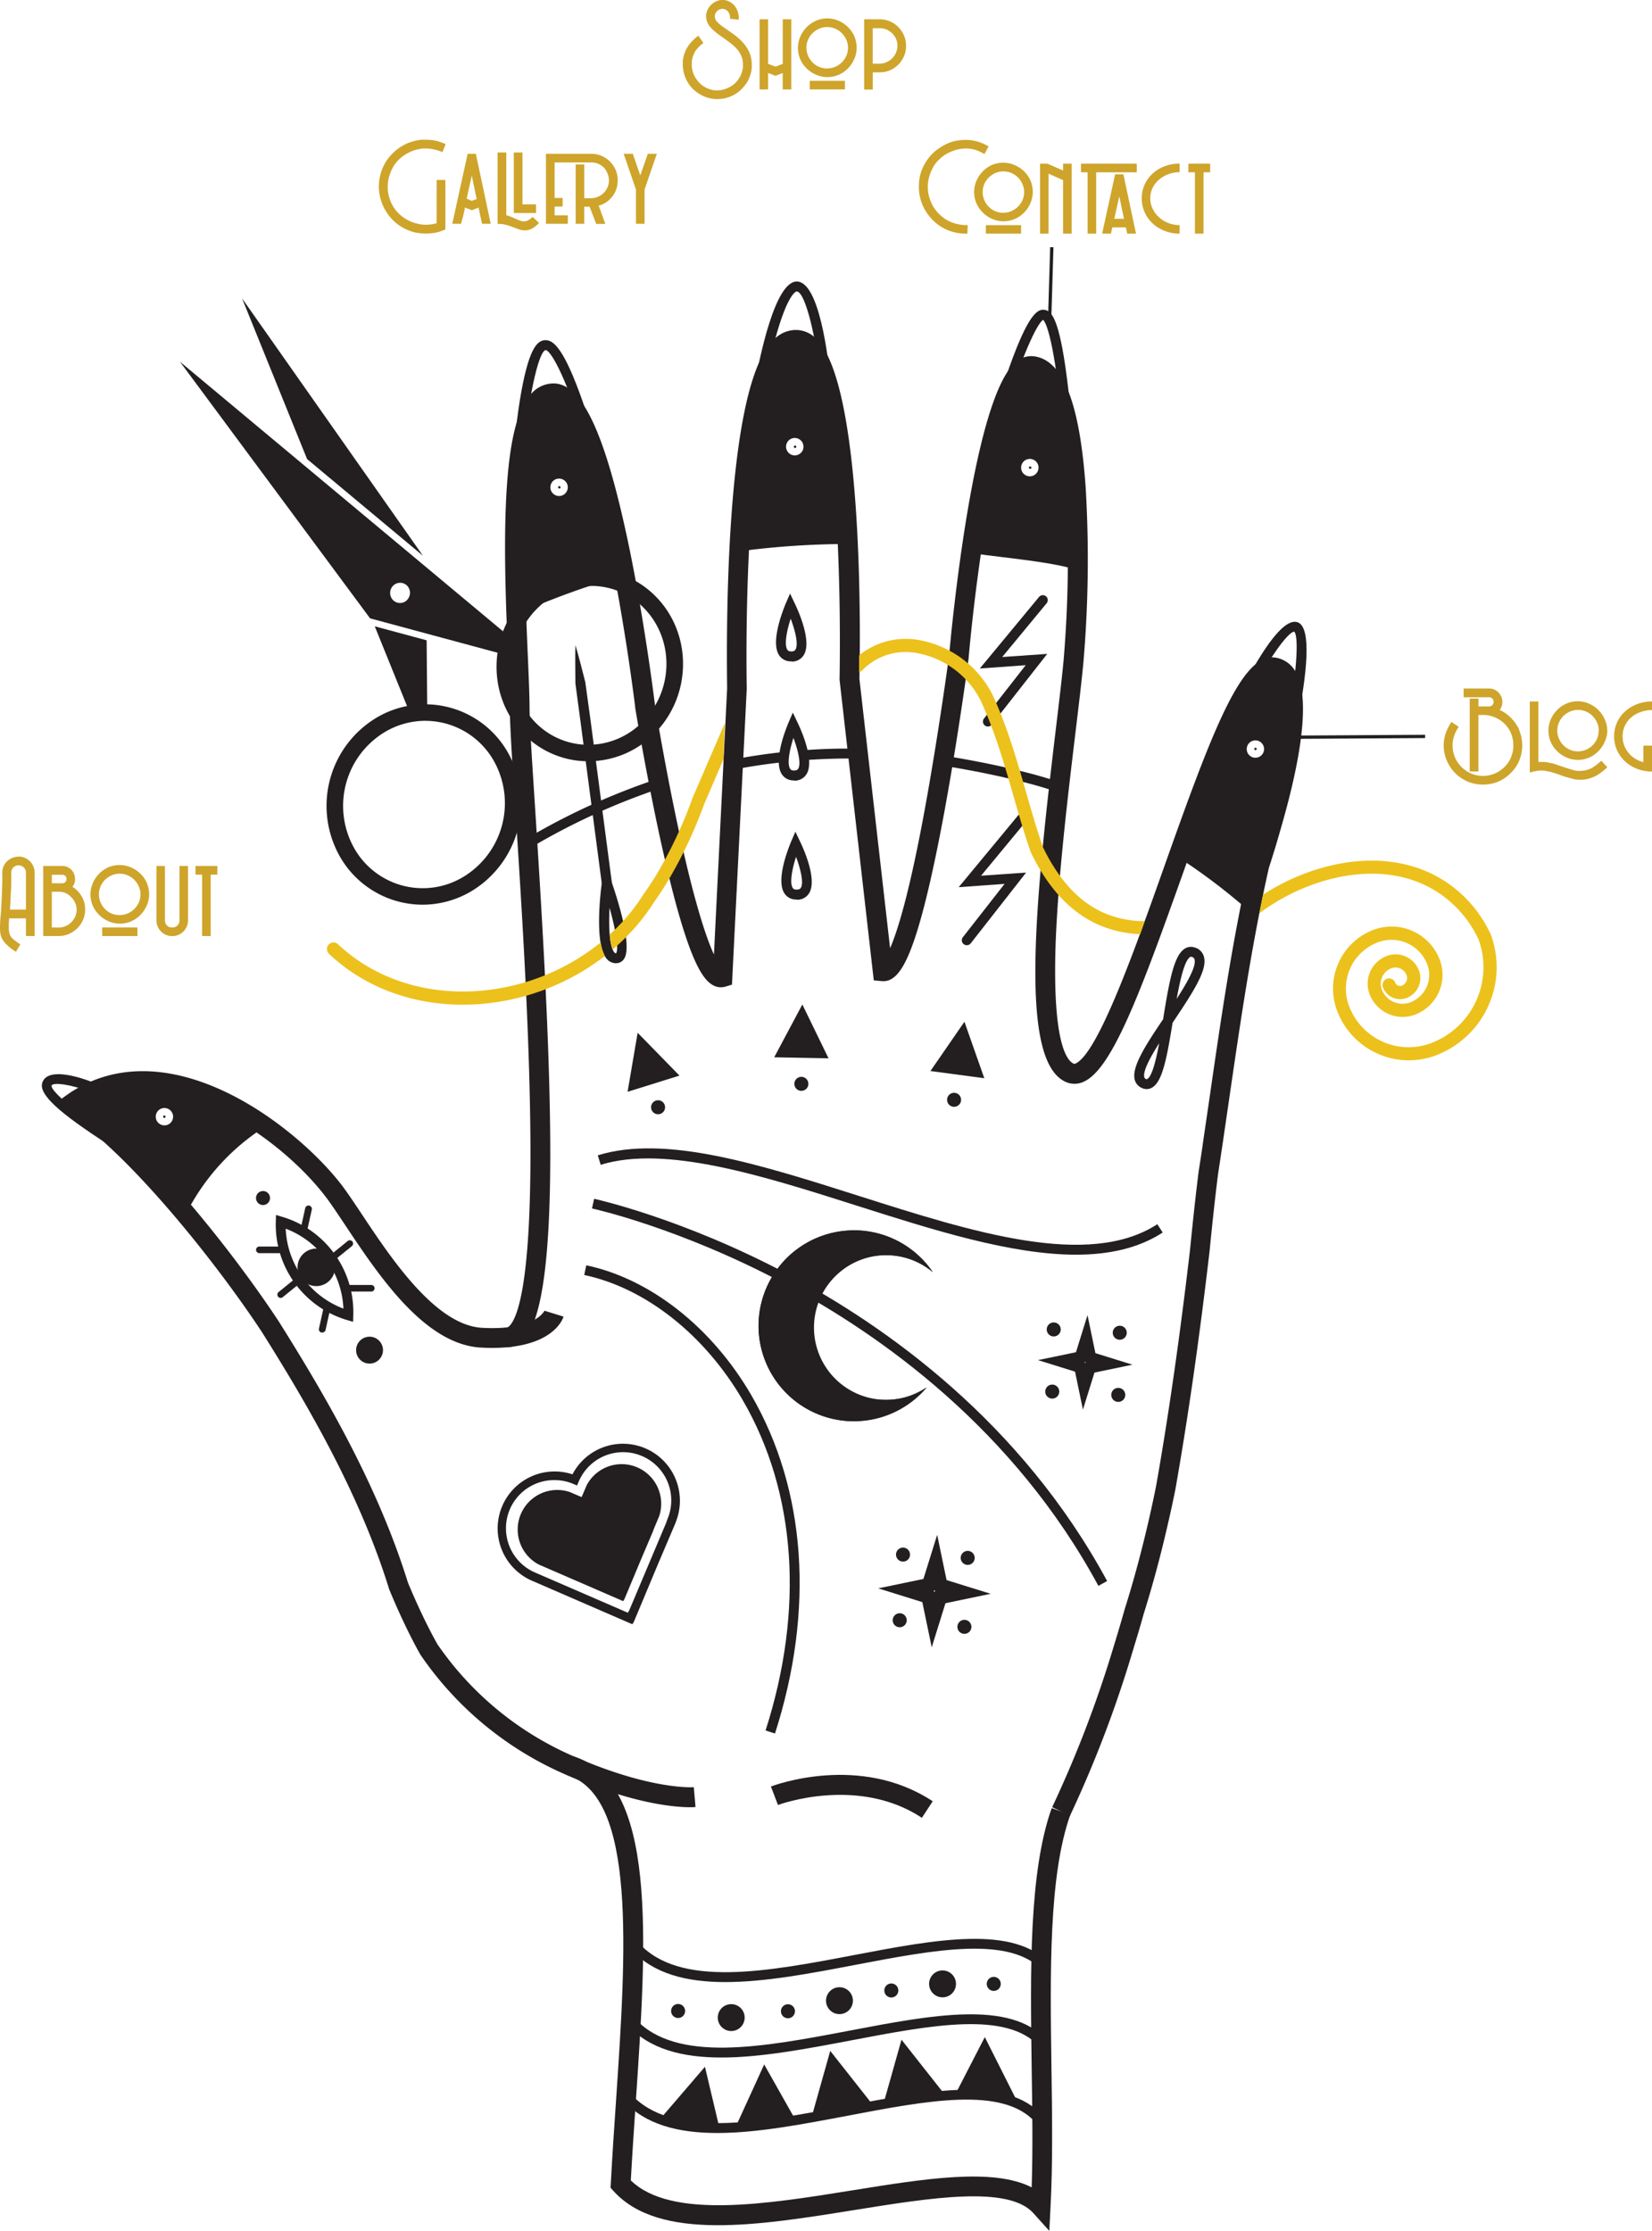<svg xmlns="http://www.w3.org/2000/svg" viewBox="0 0 501.17 676.54"><title>hand</title><g id="Hand"><path d="M376.73,593.8l-5.4-2.61a351.83,351.83,0,0,0,18.82-49.27c1.08-3.5,2.16-7.15,3.21-10.87,2.8-8.88,5.25-18,7.52-28,.68-3,1.36-6.16,2-9.37,3.79-21.5,7.15-44.89,10.26-71.43.26-2.59.53-5.23.8-7.87.64-6.09,1.22-11.16,1.82-15.94.49-3.19,1-6.3,1.41-9.4q1-6.84,2-13.67c3.33-23,6.77-46.8,12.09-70.39l.07-.26c1.19-3.7,2.3-7.35,3.32-10.87,9.33-32.44,6.82-41.61,5.3-44a2.46,2.46,0,0,0-1.78-1.31s-3.26-.37-10.92,16.7c-5.17,11.53-10.84,27.5-16.32,42.94-13,36.52-21.44,59-29.92,62.95a6.51,6.51,0,0,1-5.11.3c-14.46-5.37-10.15-51.45-3.53-106.59,1-8.41,1.88-15.67,2.4-21.17a363.12,363.12,0,0,0,.69-52.21c-2.15-31-8.6-34.08-10.52-34.28-.25,0-.67.28-.84.42-8.27,6.82-15.49,55.62-18.09,84.78v.12c0,.24-3.22,24.49-7.66,48.31-2.62,14-5.15,25.22-7.53,33.21-3.65,12.23-6.88,17.06-11.18,16.66l-2.43-.22-10.38-91.15V249c0-.22.5-22.27-.78-45.59-2.2-40.15-7.65-50.7-10.7-53.43a2.46,2.46,0,0,0-2.11-.8c-2.29.32-10,4.94-13.3,51.08-1.82,25.65-1.27,51.34-1.27,51.6v.22l-4.48,89.67-2,.6a4.9,4.9,0,0,1-4.11-.65c-3.28-2.07-8-9.06-15.86-45.12C248,277,244.86,258,244.83,257.77l0-.12c0-.24-2.9-23.88-7.72-47.2-9-43.73-16.29-45-17.08-45h0a2.91,2.91,0,0,0-2.23,1.1c-8.39,8.75-6.54,52.24-5.54,75.6.27,6.25.5,11.65.52,15.38,0,5,.78,16.57,1.72,31.21,4.83,74.63,8.53,148.52-3.56,160.76a6.9,6.9,0,0,1-5.38,2.22l.32-6c.1,0,.33,0,.79-.45,2.63-2.66,7-14.28,6.31-62.19-.42-31.5-2.76-67.61-4.47-94-1-14.74-1.71-26.38-1.73-31.56,0-3.62-.25-9-.51-15.15-.54-12.71-1.29-30.12-.71-45.24.72-18.84,3.23-29.89,7.91-34.77a9,9,0,0,1,6.56-2.94h0c8.76,0,15.84,15.37,23,49.82,4.74,23,7.61,46.2,7.79,47.6.19,1.17,3.25,19.78,7.37,38.77,4.78,22,8.33,32.24,10.53,37l4-80.7c0-1.88-.5-26.95,1.28-52,3.48-48.95,12.2-55.76,18.47-56.63a8.46,8.46,0,0,1,6.93,2.27C314.41,159,313.08,238.85,312.85,249l9.31,81.69c2.28-5.23,6-17.05,10.83-43.81,4-22.14,6.92-43.85,7.09-45.14.74-8.28,7.36-78.18,20.25-88.81a7,7,0,0,1,5.27-1.76c8.9.92,14.1,13.95,15.89,39.83a365.51,365.51,0,0,1-.7,53.19c-.53,5.58-1.4,12.88-2.42,21.33-2.34,19.47-5.25,43.71-6,64-1,30.44,3.57,35.48,5.61,36.24a.72.72,0,0,0,.48-.11c6.81-3.18,17.9-34.42,26.8-59.52,14.83-41.8,23.69-65.35,33.94-63.54a8.5,8.5,0,0,1,5.82,4c6.46,10.36-1.88,39.35-4.63,48.87-1,3.54-2.14,7.21-3.33,10.92-5.25,23.32-8.67,46.95-12,69.8q-1,6.84-2,13.69-.69,4.67-1.41,9.36c-.59,4.66-1.16,9.69-1.8,15.73q-.41,4-.8,7.9c-3.13,26.71-6.51,50.21-10.33,71.9q-1,5-2.06,9.58c-2.3,10.16-4.8,19.45-7.62,28.42-1,3.67-2.14,7.37-3.22,10.91A357.55,357.55,0,0,1,376.73,593.8Z" transform="translate(-52.13 -43.14)" fill="#231f20"/><path d="M370.46,719.68l-4.84-5.38c-7.59-8.44-31.15-4.65-53.92-1-29.34,4.73-59.68,9.62-73.51-5.77l-.83-.92.07-1.24c.43-8.17,1-16.61,1.56-24.77,3.09-45.62,6.29-92.78-14.83-99.14l1.73-5.75c25.7,7.74,22.49,55.13,19.09,105.29-.52,7.71-1.06,15.66-1.48,23.38,12.2,11.86,41.41,7.16,67.26,3,21.87-3.52,42.7-6.88,54.35-.89.38-11.5.2-24.08,0-36.32-.42-29.15-.85-59.3,6.08-78.7l5.65,2c-6.57,18.39-6.14,48-5.73,76.6.21,14.36.42,29.21-.28,42.34Z" transform="translate(-52.13 -43.14)" fill="#231f20"/><path d="M210.85,181.33l-3-.24c0-.08.69-8.38,2-16.64,2.56-15.62,5.21-17.93,7.48-18.14s5.27,1.52,10.56,15.8c2.79,7.54,4.94,15.23,5,15.31l-2.89.8c-5.17-18.6-10.6-28.91-12.37-28.92C215.38,149.91,212.2,164.88,210.85,181.33Z" transform="translate(-52.13 -43.14)" fill="#231f20"/><path d="M283.84,161.61l-3-.52c1.72-9.81,6.42-32.58,13-32.58h.05c6.75.13,9.53,22.58,10.41,32.23l-3,.27c-1.43-15.67-4.92-29.45-7.48-29.5h0s-2.63.14-6.53,14.5C285.23,153.7,283.85,161.53,283.84,161.61Z" transform="translate(-52.13 -43.14)" fill="#231f20"/><path d="M374.58,175.77c-1.35-20.16-4.12-34-6-35.63-1.83,1.06-7,11.69-12.81,32.22l-2.89-.82c0-.09,2.46-8.67,5.46-17.06,5.67-15.85,8.48-17.72,10.69-17.38s4.44,3,6.7,20.1c1.21,9.12,1.83,18.26,1.83,18.36ZM368.46,140Z" transform="translate(-52.13 -43.14)" fill="#231f20"/><path d="M445.82,261.5l-2.94-.58c2.52-12.74,3.37-24.65,1.9-26.23-2,.08-8.07,8.77-13.19,18.76l-2.67-1.37c4.23-8.25,12-21.87,16.84-20.24C450.35,233.38,448.33,248.82,445.82,261.5Z" transform="translate(-52.13 -43.14)" fill="#231f20"/><path d="M331.8,594.41c-19.43-12.83-43.41-4-43.65-3.88L286,584.92c1.1-.42,27.05-10.07,49.09,4.48Z" transform="translate(-52.13 -43.14)" fill="#231f20"/><path d="M287.24,568.85l-2.86-.92c11.77-36.65,9.32-72.21-6.9-100.13-11.54-19.86-29.52-34.06-48.11-38l.62-2.94c19.41,4.09,38.13,18.82,50.08,39.41C296.72,495,299.27,531.38,287.24,568.85Z" transform="translate(-52.13 -43.14)" fill="#231f20"/><path d="M385.35,524.07c-25.74-47.61-66.11-76.18-95.44-91.77-31.84-16.92-57.92-22.62-58.18-22.68l.63-2.93c.26.06,26.68,5.82,58.88,22.92,29.73,15.78,70.64,44.73,96.76,93Z" transform="translate(-52.13 -43.14)" fill="#231f20"/><path d="M378.55,423.64c-19.75,0-43.39-7.52-66.51-14.87-28.54-9.08-58.06-18.46-77.67-12.39l-.89-2.87c20.51-6.36,49.15,2.75,79.47,12.39,34.11,10.85,69.38,22.06,90.28,8.5l1.63,2.52C397.46,421.73,388.5,423.64,378.55,423.64Z" transform="translate(-52.13 -43.14)" fill="#231f20"/><path d="M429.24,317.83A184.42,184.42,0,0,0,409,302.75l2.17-3.36a188.52,188.52,0,0,1,20.65,15.4Z" transform="translate(-52.13 -43.14)" fill="#231f20"/><path d="M372.32,283.15c-10.41-3.55-24.26-6.16-31.6-7.4l.5-3c7.42,1.26,21.46,3.9,32.07,7.52Z" transform="translate(-52.13 -43.14)" fill="#231f20"/><path d="M211.8,301l-1.57-2.56a205.11,205.11,0,0,1,41.07-19l.94,2.85A202,202,0,0,0,211.8,301Z" transform="translate(-52.13 -43.14)" fill="#231f20"/><path d="M276.9,210.27l-.79-5.95a256.49,256.49,0,0,1,33-2.2v6A250.45,250.45,0,0,0,276.9,210.27Z" transform="translate(-52.13 -43.14)" fill="#231f20"/><path d="M209.83,229l-2.41-5.49a254.41,254.41,0,0,1,32.76-11.78l1.64,5.77A248.37,248.37,0,0,0,209.83,229Z" transform="translate(-52.13 -43.14)" fill="#231f20"/><path d="M376.87,215.4c-5.73-1.49-13.72-2.46-20.76-3.32-3.35-.41-6.52-.79-9.36-1.21l.88-5.93c2.76.41,5.89.79,9.2,1.19,7.23.88,15.43,1.87,21.55,3.47Z" transform="translate(-52.13 -43.14)" fill="#231f20"/><path d="M261.54,591.21c-4.32,0-17.26-.89-37.73-9.87A102.81,102.81,0,0,1,184.13,551c-1.48-1.87-2.93-3.83-4.32-5.84l-.15-.24c-1.71-3-3.35-6.23-5-9.72-1.48-3.11-2.91-6.34-4.38-9.87l-.1-.27c-8.87-28.7-24.45-55.46-38.52-77.84-1.72-2.61-3.6-5.36-5.55-8.13C111.93,419,89.3,391.54,72.16,380.44l-3.69-2.39L72,375.49c13.54-9.74,30.66-10,49.49-.76,15.22,7.47,28.64,19.95,35.19,29,1.59,2.19,3.38,4.89,5.28,7.74,8.9,13.38,22.36,33.61,36.46,34.35,16.28.87,18.91-5.22,18.94-5.28l0,.11,5.73,1.77c-.33,1.08-3.87,10.5-25,9.4-17.11-.91-31-21.78-41.14-37-1.86-2.8-3.63-5.45-5.14-7.55C139.33,389.9,105,364.08,79.23,378c17.25,12.79,38.31,38.44,51.78,57.56,2,2.82,3.91,5.63,5.7,8.34,14.29,22.74,30.08,49.87,39.17,79.18,1.42,3.39,2.79,6.49,4.21,9.48,1.58,3.32,3.13,6.35,4.75,9.24,1.29,1.86,2.63,3.67,4,5.4a96.88,96.88,0,0,0,37.39,28.6c23.37,10.25,36.25,9.34,36.38,9.33l.52,6C263,591.16,262.49,591.21,261.54,591.21Z" transform="translate(-52.13 -43.14)" fill="#231f20"/><path d="M91.69,394.32c-.07,0-7.26-4.23-14-8.95-13-9-13.59-12.36-12.5-14.43,2.21-4.17,11.81-.85,14.7.27L78.77,374c-5-1.92-10.4-2.74-11-1.67-.32,2.26,11.54,11.33,25.4,19.37Z" transform="translate(-52.13 -43.14)" fill="#231f20"/><path d="M206.64,227.65l-.06-2.8c0-.15-.31-15.45.74-30.71,2-29,7.06-33,10.7-33.4h0c6-.73,11.57,7.53,17.62,26,4.17,12.72,7,25.79,7,25.92l.36,1.7Zm11.88-62.94c-.53.07-5.27,1.46-7.21,29.71-.77,11.23-.8,22.47-.77,27.55l27.82-10.16c-5.19-23.53-14.08-47.83-19.85-47.1Z" transform="translate(-52.13 -43.14)" fill="#231f20"/><path d="M274.51,207.78l.09-2.2c.21-5.18,2.39-50.86,13.15-59.69a6.75,6.75,0,0,1,5.41-1.61c6.73,1,11.63,11.26,15,31.22a274.15,274.15,0,0,1,3.06,28.21l.09,2Zm17.65-59.59a2.91,2.91,0,0,0-1.87.78c-2.19,1.8-6.33,8.23-9.39,31-1.33,9.94-2,19.38-2.19,23.53l28.39-1.62c-.28-4.31-1.09-15-2.9-25.79-4.07-24.18-9.51-27.57-11.66-27.9A2.52,2.52,0,0,0,292.15,148.19Z" transform="translate(-52.13 -43.14)" fill="#231f20"/><path d="M379.64,213.06l-34.36-5.85.26-1.92c.63-4.6,6.42-45.13,16.38-51.94a5.87,5.87,0,0,1,4.77-1h0c6.58,1.58,10.6,11.78,12.3,31.18a254.2,254.2,0,0,1,.73,27.24Zm-29.86-9.14,26,4.43c.07-4.37.11-14.37-.78-24.49-2.05-23.4-7.15-27.1-9.25-27.6a1.84,1.84,0,0,0-1.58.41C357.33,161.34,351.72,190.72,349.78,203.92Z" transform="translate(-52.13 -43.14)" fill="#231f20"/><path d="M431.18,317.28,409,298.85l.43-1.3c1.67-5,16.68-49.36,27.87-53.29a5.21,5.21,0,0,1,4.71.5c3.25,2.11,6.73,8.37-.65,38.36-3.92,15.94-9.16,31.26-9.21,31.42Zm-17.55-19.76,15.62,13c1.67-5.1,5.3-16.55,8.2-28.34,7-28.46,3.57-33.23,2.35-34a1.23,1.23,0,0,0-1.21-.09C431.72,250.45,419.85,279.11,413.63,297.51Z" transform="translate(-52.13 -43.14)" fill="#231f20"/><path d="M108.26,411.9l-36-35.27,1.9-1.39c.92-.68,23-16.32,57.72,6.68l2.66,1.76-2.74,1.63a67.17,67.17,0,0,0-22.32,24.21ZM78.62,377.23l28.63,28.08a71.29,71.29,0,0,1,19.9-21.7C101.78,367.93,84.39,374.22,78.62,377.23Z" transform="translate(-52.13 -43.14)" fill="#231f20"/><path d="M292.16,243.7a4.16,4.16,0,0,1-3.65-1.82c-2.74-4.06,1.21-13.82,2-15.74l1.3-3,1.43,3c.91,1.88,5.3,11.45,2.74,15.63a4.19,4.19,0,0,1-3.71,2ZM292,230.77c-1.22,3.74-2,7.92-1,9.43.17.25.43.5,1.24.49s1.05-.29,1.21-.55C294.4,238.6,293.4,234.46,292,230.77Z" transform="translate(-52.13 -43.14)" fill="#231f20"/><path d="M290.16,271.16q-7,.73-14,2l.54,3q6.5-1.18,13.11-1.89A16.65,16.65,0,0,1,290.16,271.16Z" transform="translate(-52.13 -43.14)" fill="#231f20"/><path d="M295.58,270.68a18.49,18.49,0,0,1,.5,3c4.84-.36,9.7-.53,14.56-.51l0-3C305.64,270.11,300.6,270.3,295.58,270.68Z" transform="translate(-52.13 -43.14)" fill="#231f20"/><path d="M293,279.81a4.16,4.16,0,0,1-3.65-1.82c-2.75-4.06,1.21-13.82,2-15.74l1.3-3,1.43,3c.91,1.88,5.3,11.45,2.74,15.63a4.19,4.19,0,0,1-3.71,2Zm-.15-12.93c-1.22,3.74-2,7.93-1,9.43.17.25.42.52,1.24.49s1.05-.29,1.21-.55C295.21,274.71,294.21,270.57,292.82,266.88Z" transform="translate(-52.13 -43.14)" fill="#231f20"/><path d="M293.78,315.93a4.16,4.16,0,0,1-3.65-1.82c-2.74-4.06,1.21-13.82,2-15.74l1.3-3,1.43,3c.91,1.88,5.3,11.45,2.74,15.63a4.19,4.19,0,0,1-3.71,2ZM293.63,303c-1.22,3.74-2,7.93-1,9.43.17.25.42.51,1.24.49s1.05-.29,1.22-.55C296,310.82,295,306.68,293.63,303Z" transform="translate(-52.13 -43.14)" fill="#231f20"/><path d="M351.82,263.47a1.5,1.5,0,0,1-1.18-2.42l12.66-16.18-13.92,1,18-21.74a1.5,1.5,0,0,1,2.31,1.91l-13.52,16.35,13.66-.95L353,262.9A1.5,1.5,0,0,1,351.82,263.47Z" transform="translate(-52.13 -43.14)" fill="#231f20"/><path d="M345.41,329.79a1.5,1.5,0,0,1-1.18-2.42l12.66-16.18-13.92,1,18-21.74a1.5,1.5,0,0,1,2.31,1.91l-13.52,16.35,13.66-.95-16.81,21.48A1.5,1.5,0,0,1,345.41,329.79Z" transform="translate(-52.13 -43.14)" fill="#231f20"/><path d="M319.87,467.63a21.93,21.93,0,1,1,15.24-38.69,28.94,28.94,0,1,0-1.85,35A21.81,21.81,0,0,1,319.87,467.63Z" transform="translate(-52.13 -43.14)" fill="#231f20"/><path d="M311.18,419.26h0c.46,0,.93,0,1.4,0a26,26,0,0,1,7.48,1.51,24.93,24.93,0,0,0-2.65,49.58,25.72,25.72,0,0,1-6.18.75c-.46,0-.93,0-1.39,0a25.94,25.94,0,0,1,1.35-51.85m0-3a28.94,28.94,0,0,0-1.51,57.84q.78,0,1.55,0a28.88,28.88,0,0,0,22-10.24A21.82,21.82,0,0,1,321,467.66q-.58,0-1.16,0A21.93,21.93,0,0,1,321,423.79q.59,0,1.18,0a21.81,21.81,0,0,1,12.92,5.12,28.86,28.86,0,0,0-22.37-12.64c-.52,0-1,0-1.55,0Z" transform="translate(-52.13 -43.14)" fill="#231f20"/><path d="M230.64,274h-.53a27.34,27.34,0,0,1-19.61-8.77c-10.7-11.45-10.23-29.86,1-41.06A28.05,28.05,0,0,1,232,215.83a27.34,27.34,0,0,1,19.61,8.77c10.7,11.45,10.23,29.87-1,41.06A28.1,28.1,0,0,1,230.64,274Zm.82-53.15a23.14,23.14,0,0,0-16.39,6.86c-9.37,9.31-9.78,24.6-.92,34.1h0A22.38,22.38,0,0,0,230.2,269,23,23,0,0,0,247,262.11c9.37-9.31,9.78-24.6.92-34.1a22.38,22.38,0,0,0-16-7.18Z" transform="translate(-52.13 -43.14)" fill="#231f20"/><path d="M180.33,317.5a28.91,28.91,0,0,1-25.52-15.39,31.17,31.17,0,0,1,11.63-41.37,28.86,28.86,0,0,1,40.19,11.37A31.17,31.17,0,0,1,195,313.49,29.08,29.08,0,0,1,180.33,317.5Zm.8-55.77A24.11,24.11,0,0,0,169,265.07a26.13,26.13,0,0,0-9.75,34.68,23.86,23.86,0,0,0,33.27,9.42,26.13,26.13,0,0,0,9.75-34.68,23.89,23.89,0,0,0-21.1-12.75Z" transform="translate(-52.13 -43.14)" fill="#231f20"/><path d="M187.6,238.5" transform="translate(-52.13 -43.14)" fill="none" stroke="#231f20" stroke-miterlimit="10" stroke-width="3"/><path d="M173.49,223h0a.15.15,0,0,0,0-.14A.15.15,0,0,0,173.49,223Z" transform="translate(-52.13 -43.14)" fill="#231f20"/><line x1="174.54" y1="195.6" x2="186.67" y2="286.96" fill="#fff"/><path d="M236.26,310.95s1.31,3.74,2.52,8.2v-.66l-1.52-11.42-3-22.84-3-22.84L229.69,250c-.95-3.75-1.89-7.5-3-11.22-.11,3.89,0,7.75,0,11.62l1.53,11.42,3,22.84,3,22.84,1.35,10.14C235.87,313.86,236.26,310.95,236.26,310.95Z" transform="translate(-52.13 -43.14)" fill="#231f20"/><path d="M239,335.25a3.62,3.62,0,0,1-2.71-1.22c-3.92-4.23-2-20.14-1.57-23.28l.84-6.2,2.06,5.9c1.57,4.5,6.5,19.49,3.83,23.49a2.84,2.84,0,0,1-2.23,1.3H239Zm.05-3,.09,1.5-.08-1.5Zm-2-13.74c-.31,5.9,0,11.84,1.47,13.48a.64.64,0,0,0,.49.26C239.89,331.13,239,325.41,237.07,318.51Z" transform="translate(-52.13 -43.14)" fill="#231f20"/><path d="M400,373.42a3.67,3.67,0,0,1-1.83-.52,3.71,3.71,0,0,1-1.82-2.44c-.91-3.88,3.46-10.54,8.67-18.28l0-.2c1.91-11.8,3.3-19.11,6.53-21.14a3.44,3.44,0,0,1,2.88-.4h0a4,4,0,0,1,2.84,2.53c1.39,3.86-2.58,10.18-9.27,20.13l-.14.21c-1.83,11.24-3.18,18.21-6.47,19.79A3.25,3.25,0,0,1,400,373.42Zm3.76-13.86c-2.74,4.34-4.92,8.39-4.49,10.22a.72.72,0,0,0,.38.52c.3.17.4.12.46.1C401.58,369.7,402.79,364.87,403.79,359.55Zm9.68-26.28a.48.48,0,0,0-.26.09c-1.69,1.06-3,6.78-4.08,12.69,3.29-5.1,6.1-10.07,5.38-12.08-.05-.15-.17-.47-.86-.67Z" transform="translate(-52.13 -43.14)" fill="#231f20"/><path d="M221.83,190.56a.38.38,0,0,0-.27.09.37.37,0,0,0,.23.64.39.39,0,0,0,.27-.09.38.38,0,0,0,.12-.26A.37.37,0,0,0,221.83,190.56Z" transform="translate(-52.13 -43.14)" fill="#231f20"/><path d="M218.27,162.72c-11,1.36-9.69,62.09-9.69,62.09l32.11-11.72S229.65,161.31,218.27,162.72Zm3.54,30.84h-.14a2.64,2.64,0,1,1,.14,0Z" transform="translate(-52.13 -43.14)" fill="#231f20"/><path d="M102,381.42a.39.39,0,0,0-.27.09.37.37,0,0,0,.23.64.36.36,0,0,0,.39-.35A.37.37,0,0,0,102,381.42Z" transform="translate(-52.13 -43.14)" fill="#231f20"/><path d="M75.38,376.85l32.36,31.74a68.58,68.58,0,0,1,23.07-25C96.88,361.08,75.38,376.85,75.38,376.85Zm28.39,6.9a2.61,2.61,0,0,1-1.76.67h-.14a2.63,2.63,0,1,1,1.9-.67Z" transform="translate(-52.13 -43.14)" fill="#231f20"/><path d="M293.32,178.26h0a.37.37,0,1,0,.28.12A.37.37,0,0,0,293.31,178.26Z" transform="translate(-52.13 -43.14)" fill="#231f20"/><path d="M292.85,146.24c-13.72-2.14-16.25,59.41-16.25,59.41l32.61-1.86S306.57,148.38,292.85,146.24Zm.46,35h-.14a2.64,2.64,0,1,1,.14,0Z" transform="translate(-52.13 -43.14)" fill="#231f20"/><path d="M364.64,184.59a.37.37,0,0,0,0,.74.42.42,0,0,0,.27-.09.37.37,0,0,0-.23-.64Z" transform="translate(-52.13 -43.14)" fill="#231f20"/><path d="M366.22,154.31c-11.33-2.72-18.7,51.25-18.7,51.25l30.2,5.14S379.62,157.53,366.22,154.31Zm-1.6,33.28h-.14a2.64,2.64,0,1,1,.14,0Z" transform="translate(-52.13 -43.14)" fill="#231f20"/><path d="M433,269.91h0a.37.37,0,0,0-.37.35l.74,0a.37.37,0,0,0-.35-.39Z" transform="translate(-52.13 -43.14)" fill="#231f20"/><path d="M433,270.64a.39.39,0,0,0,.39-.35l-.74,0A.37.37,0,0,0,433,270.64Z" transform="translate(-52.13 -43.14)" fill="#231f20"/><path d="M440.89,246.44c-10.21-6.61-29.59,51.74-29.59,51.74l18.93,15.71S451.11,253.05,440.89,246.44Zm-5.28,24a2.63,2.63,0,0,1-2.63,2.49h-.14a2.63,2.63,0,1,1,2.77-2.49Z" transform="translate(-52.13 -43.14)" fill="#231f20"/><path d="M251,494.25a10.62,10.62,0,0,0-19.63-.2l-2.07,4.85-4.85-2.07a10.62,10.62,0,0,0-8.33,19.55L240.52,527l.2-.46.07,0,4.86-11.62,3.26-7.65,0,0,2-4.87A10.55,10.55,0,0,0,251,494.25Z" transform="translate(-52.13 -43.14)" fill="#231f20"/><path d="M244,535.73,213.48,522.5a17.28,17.28,0,0,1,12.32-32.25,17.28,17.28,0,0,1,31.71,13.46l0,0-.44,1.26-5.33,12.52-7.44,17.78-.11,0ZM220.28,492a14.61,14.61,0,0,0-5.75,28.06l28.09,12.17.2-.48.1,0,11.24-26.64.44-1.24a14.61,14.61,0,0,0-26.89-11.45l-.52,1.22-1.22-.52A14.53,14.53,0,0,0,220.28,492Zm20.93,36.72L215.57,517.6a12,12,0,0,1,9.38-22l3.63,1.55,1.55-3.63a12,12,0,0,1,22,9.36l-1.53,3.65h0l-.47,1.24-3.26,7.65-5.38,12.85-.08,0Zm-20.94-31.4a9.29,9.29,0,0,0-3.66,17.84l23.2,10.06.19-.45.06,0,9.6-22.93a9.29,9.29,0,1,0-17.1-7.28L230,500.65l-6.08-2.59A9.23,9.23,0,0,0,220.28,497.32Z" transform="translate(-52.13 -43.14)" fill="#231f20"/><polyline points="280.66 482.2 284.02 471.43 286.32 482.5" fill="#231f20"/><polygon points="284.85 482.81 283.73 477.41 282.1 482.65 279.23 481.76 284.31 465.45 287.79 482.2 284.85 482.81" fill="#231f20"/><polyline points="286.3 482.83 282.95 493.6 280.65 482.53" fill="#231f20"/><polygon points="282.66 499.58 279.18 482.84 282.12 482.23 283.24 487.63 284.87 482.38 287.73 483.28 282.66 499.58" fill="#231f20"/><polyline points="283.8 479.7 294.57 483.05 283.5 485.35" fill="#231f20"/><polygon points="283.8 486.82 283.19 483.88 288.59 482.76 283.35 481.13 284.24 478.27 300.54 483.34 283.8 486.82" fill="#231f20"/><polyline points="283.17 485.34 272.4 481.98 283.47 479.68" fill="#231f20"/><polygon points="282.72 486.77 266.42 481.69 283.16 478.21 283.77 481.15 278.38 482.27 283.62 483.9 282.72 486.77" fill="#231f20"/><polyline points="327.1 412.93 329.63 404.81 331.36 413.15" fill="#231f20"/><polygon points="329.89 413.46 329.34 410.79 328.53 413.37 325.67 412.48 329.92 398.83 332.83 412.85 329.89 413.46" fill="#231f20"/><polyline points="331.35 413.4 328.82 421.52 327.08 413.17" fill="#231f20"/><polygon points="328.53 427.49 325.62 413.48 328.55 412.87 329.11 415.54 329.92 412.95 332.78 413.85 328.53 427.49" fill="#231f20"/><polyline points="329.46 411.04 337.58 413.57 329.23 415.3" fill="#231f20"/><polygon points="329.54 416.77 328.93 413.83 331.6 413.28 329.01 412.47 329.9 409.61 343.55 413.86 329.54 416.77" fill="#231f20"/><polyline points="328.99 415.29 320.87 412.76 329.21 411.02" fill="#231f20"/><polygon points="328.54 416.72 314.89 412.47 328.91 409.56 329.52 412.49 326.84 413.05 329.43 413.85 328.54 416.72" fill="#231f20"/><path d="M159.25,444l-1.86-.55a30.18,30.18,0,0,1-21.59-29.91l.06-1.94,1.86.55a30.17,30.17,0,0,1,21.59,29.91ZM138.8,415.72A27.19,27.19,0,0,0,156.31,440a27.19,27.19,0,0,0-17.51-24.25Z" transform="translate(-52.13 -43.14)" fill="#231f20"/><circle cx="148.08" cy="427.47" r="5.69" transform="translate(-274.34 124.45) rotate(-35.83)" fill="#231f20"/><polygon points="190.39 331.1 193.44 313.2 206.13 326.19 190.39 331.1" fill="#231f20"/><polygon points="234.87 320.64 243.41 304.62 251.35 320.95 234.87 320.64" fill="#231f20"/><polygon points="246.32 641.68 251.87 621.96 264.56 638.05 246.32 641.68" fill="#231f20"/><polygon points="267.93 638.29 273.49 618.57 286.18 634.66 267.93 638.29" fill="#231f20"/><polygon points="289.37 636 298.76 617.78 307.98 636.09 289.37 636" fill="#231f20"/><polygon points="223.32 644.71 231.83 626.07 241.91 643.92 223.32 644.71" fill="#231f20"/><polygon points="200.51 642.33 213.86 626.78 218.59 646.72 200.51 642.33" fill="#231f20"/><polygon points="282.27 324.8 292.58 309.86 298.61 326.99 282.27 324.8" fill="#231f20"/><path d="M269.74,690c-11.75,0-21.87-2.49-28.55-9.92l2.23-2c12.43,13.82,39.29,8.7,65.27,3.75,25.08-4.78,48.77-9.29,59.71,2.86l-2.23,2c-9.81-10.9-32.69-6.54-56.91-1.92C295.66,687.34,281.84,690,269.74,690Z" transform="translate(-52.13 -43.14)" fill="#231f20"/><path d="M271,667.11c-11.75,0-21.87-2.49-28.55-9.92l2.23-2c12.43,13.82,39.29,8.7,65.27,3.75,25.08-4.78,48.77-9.29,59.71,2.86l-2.23,2c-9.81-10.9-32.69-6.54-56.91-1.92C296.88,664.47,283,667.11,271,667.11Z" transform="translate(-52.13 -43.14)" fill="#231f20"/><path d="M272.17,644.23c-11.75,0-21.87-2.49-28.55-9.92l2.23-2c12.43,13.82,39.29,8.7,65.27,3.75,25.08-4.78,48.77-9.3,59.7,2.86l-2.23,2c-9.8-10.9-32.69-6.54-56.91-1.92C298.09,641.6,284.26,644.23,272.17,644.23Z" transform="translate(-52.13 -43.14)" fill="#231f20"/><path d="M137.28,423.17h-6.47a1,1,0,1,1,0-2h6.47a1,1,0,0,1,0,2Z" transform="translate(-52.13 -43.14)" fill="#231f20"/><path d="M137.28,436.75a1,1,0,0,1-.63-1.78l5.43-4.4a1,1,0,0,1,1.26,1.55l-5.43,4.4A1,1,0,0,1,137.28,436.75Z" transform="translate(-52.13 -43.14)" fill="#231f20"/><path d="M149.87,447.25l-.22,0a1,1,0,0,1-.76-1.19l1.47-6.64a1,1,0,0,1,2,.43l-1.47,6.64A1,1,0,0,1,149.87,447.25Z" transform="translate(-52.13 -43.14)" fill="#231f20"/><path d="M164.76,434.82h-6.47a1,1,0,1,1,0-2h6.47a1,1,0,1,1,0,2Z" transform="translate(-52.13 -43.14)" fill="#231f20"/><path d="M152.86,425.64a1,1,0,0,1-.63-1.78l5.43-4.4a1,1,0,0,1,1.26,1.55l-5.43,4.4A1,1,0,0,1,152.86,425.64Z" transform="translate(-52.13 -43.14)" fill="#231f20"/><path d="M144.23,417.37l-.22,0a1,1,0,0,1-.76-1.19l1.47-6.64a1,1,0,0,1,2,.43l-1.47,6.64A1,1,0,0,1,144.23,417.37Z" transform="translate(-52.13 -43.14)" fill="#231f20"/><circle cx="79.79" cy="363.32" r="2.13" fill="#231f20"/><circle cx="112.11" cy="409.45" r="4.08" fill="#231f20"/><circle cx="254.67" cy="606.73" r="4.08" fill="#231f20"/><circle cx="285.94" cy="601.64" r="4.08" fill="#231f20"/><circle cx="273.95" cy="471.45" r="2.13" fill="#231f20"/><circle cx="293.57" cy="472.45" r="2.13" fill="#231f20"/><circle cx="339.7" cy="404.17" r="2.13" fill="#231f20"/><circle cx="272.95" cy="491.36" r="2.13" fill="#231f20"/><circle cx="221.83" cy="611.86" r="4.08" fill="#231f20"/><circle cx="205.72" cy="609.86" r="2.13" fill="#231f20"/><circle cx="239.04" cy="609.94" r="2.13" fill="#231f20"/><circle cx="270.4" cy="603.64" r="2.13" fill="#231f20"/><circle cx="301.48" cy="601.64" r="2.13" fill="#231f20"/><circle cx="292.57" cy="493.36" r="2.13" fill="#231f20"/><circle cx="319.67" cy="403.17" r="2.13" fill="#231f20"/><circle cx="199.64" cy="335.79" r="2.13" fill="#231f20"/><circle cx="243.11" cy="328.69" r="2.13" fill="#231f20"/><circle cx="289.44" cy="333.53" r="2.13" fill="#231f20"/><circle cx="339.25" cy="423.02" r="2.13" fill="#231f20"/><circle cx="319.22" cy="422.02" r="2.13" fill="#231f20"/><path d="M207,235.13l0,0-.67.8-99.62-83.11,57.69,77.84,43,11.6Zm-31.4-10a3,3,0,0,1-2.12.88h-.06a3,3,0,0,1-2.12-.95,3.11,3.11,0,0,1,.1-4.3,3,3,0,0,1,2.18-.88,3,3,0,0,1,2.12.94A3.11,3.11,0,0,1,175.59,225.12Z" transform="translate(-52.13 -43.14)" fill="#231f20"/><polygon points="129.43 194.18 113.69 189.94 124.11 215.67 123.18 216.05 123.18 216.05 129.64 218.52 129.43 194.18" fill="#231f20"/><polygon points="73.44 90.5 93.16 139.22 128.3 168.53 73.44 90.5" fill="#231f20"/><path d="M93.19,334.42v0Z" transform="translate(-52.13 -43.14)" fill="none" stroke="#231f20" stroke-miterlimit="10"/><path d="M216.7,118v0Z" transform="translate(-52.13 -43.14)" fill="none" stroke="#231f20" stroke-miterlimit="10"/><path d="M293.91,78.28v0Z" transform="translate(-52.13 -43.14)" fill="none" stroke="#231f20" stroke-miterlimit="10"/><path d="M484.47,266.47l-39.86.24Z" transform="translate(-52.13 -43.14)" fill="none" stroke="#231f20" stroke-miterlimit="10"/><path d="M371.22,118.11l-.63,21Z" transform="translate(-52.13 -43.14)" fill="none" stroke="#231f20" stroke-miterlimit="10"/></g><g id="About"><path d="M57.77,302.9a4.64,4.64,0,0,1,1.9.39,5.08,5.08,0,0,1,1.55,1.06,4.9,4.9,0,0,1,1.42,3.45V327H60v-5.36H54.91q-.06.81-.1,1.48t0,1.25a6.61,6.61,0,0,0,.2,1.88,2.93,2.93,0,0,0,.28.69,3.7,3.7,0,0,0,.55.74,7.36,7.36,0,0,0,1,.84q.59.45,1.46,1l-1.33,2.26a13.82,13.82,0,0,1-3-2.35A6.42,6.42,0,0,1,52.42,327a6.66,6.66,0,0,1-.23-1.23q-.06-.62-.06-1.35t.06-1.84q.06-1,.17-2.19.09-1,.17-2.46t.16-3.2q.07-1.72.12-3.53t0-3.43a4.66,4.66,0,0,1,.39-1.88,4.85,4.85,0,0,1,1.06-1.55,5.22,5.22,0,0,1,1.55-1,4.57,4.57,0,0,1,1.87-.39ZM60,307.8a2.15,2.15,0,0,0-.65-1.58,2.18,2.18,0,0,0-1.61-.65,2.1,2.1,0,0,0-1.56.65,2.17,2.17,0,0,0-.64,1.58q0,1.48,0,3.08T55.4,314q-.06,1.52-.12,2.82T55.14,319H60Z" transform="translate(-52.13 -43.14)" fill="#cea42b"/><path d="M74.91,309.71A3.72,3.72,0,0,1,74.7,311a4.08,4.08,0,0,1-.59,1.09,8.2,8.2,0,0,1,2.79,2.87,7.67,7.67,0,0,1,1.06,4V319a7.6,7.6,0,0,1-.64,3.1,8.19,8.19,0,0,1-4.26,4.26A7.61,7.61,0,0,1,70,327H65.24V305.77h5.85a3.65,3.65,0,0,1,1.48.3,3.91,3.91,0,0,1,2,2,3.64,3.64,0,0,1,.3,1.48ZM67.85,311h3.24a1.16,1.16,0,0,0,.85-.36,1.2,1.2,0,0,0,.36-.88v-.12a1.24,1.24,0,0,0-1.22-1.22H67.85Zm7.53,8a5.09,5.09,0,0,0-.42-2,5.47,5.47,0,0,0-1.16-1.71A5.62,5.62,0,0,0,72.08,314a5.18,5.18,0,0,0-2.11-.43H67.85v10.86H70a5.09,5.09,0,0,0,2-.42,5.77,5.77,0,0,0,1.72-1.14,5.5,5.5,0,0,0,1.2-1.71,5,5,0,0,0,.45-2.11Z" transform="translate(-52.13 -43.14)" fill="#cea42b"/><path d="M88.46,305.48a8.39,8.39,0,0,1,3.33.68A9.48,9.48,0,0,1,94.63,308a9,9,0,0,1,2,2.81,8.62,8.62,0,0,1,.06,6.85,9.43,9.43,0,0,1-1.87,2.85,9,9,0,0,1-2.81,2,8.62,8.62,0,0,1-6.85.06,9.38,9.38,0,0,1-2.85-1.87,9,9,0,0,1-2-2.81,8.65,8.65,0,0,1-.06-6.86,9.46,9.46,0,0,1,1.87-2.84,9,9,0,0,1,2.81-2A8.42,8.42,0,0,1,88.46,305.48Zm0,15.17a6,6,0,0,0,2.39-.49,6.65,6.65,0,0,0,2-1.33,6.38,6.38,0,0,0,1.39-2,6.06,6.06,0,0,0,0-4.85,6.52,6.52,0,0,0-1.35-2,6.42,6.42,0,0,0-2-1.37,6.05,6.05,0,0,0-2.48-.51,6,6,0,0,0-2.39.49,6.66,6.66,0,0,0-2,1.33,6.25,6.25,0,0,0-1.37,2,6,6,0,0,0-.51,2.48,6,6,0,0,0,.49,2.39,6.63,6.63,0,0,0,1.33,2,6.19,6.19,0,0,0,2,1.38A6.07,6.07,0,0,0,88.46,320.65Zm-5.33,3.76H93.82V327H83.14Z" transform="translate(-52.13 -43.14)" fill="#cea42b"/><path d="M109.17,305.77V322.3a4.55,4.55,0,0,1-.38,1.82,4.77,4.77,0,0,1-2.5,2.52,4.51,4.51,0,0,1-1.84.38h-.17a4.43,4.43,0,0,1-1.81-.38,4.77,4.77,0,0,1-2.5-2.52,4.54,4.54,0,0,1-.38-1.82V305.77h2.58V322.3a2.06,2.06,0,0,0,.61,1.49,2,2,0,0,0,1.51.62h.17a2,2,0,0,0,1.5-.62,2.06,2.06,0,0,0,.61-1.49V305.77Z" transform="translate(-52.13 -43.14)" fill="#cea42b"/><path d="M118.05,308.38h-2V327h-2.61V308.38h-2v-2.61h6.63Z" transform="translate(-52.13 -43.14)" fill="#cea42b"/></g><g id="Gallery"><path d="M187.24,97.72v15l-.87.35h0a11.4,11.4,0,0,1-2.49.7,16.42,16.42,0,0,1-2.58.2,14.87,14.87,0,0,1-1.61-.09q-.8-.09-1.58-.23a14.83,14.83,0,0,1-5.15-2.35,13.21,13.21,0,0,1-2-1.79,13.68,13.68,0,0,1-1.67-2.2,13,13,0,0,1-1.26-2.49,14.73,14.73,0,0,1-.74-2.61,13.4,13.4,0,0,1-.23-2.46,12.89,12.89,0,0,1,.1-1.64q.1-.8.27-1.58a13.79,13.79,0,0,1,2.32-5.15,14.52,14.52,0,0,1,4-3.73,13.86,13.86,0,0,1,2.48-1.25,14.14,14.14,0,0,1,2.62-.72,9.47,9.47,0,0,1,1.22-.16q.64,0,1.27,0a15.52,15.52,0,0,1,3.16.32,25.53,25.53,0,0,1,2.84,1l-1,2.46a7.38,7.38,0,0,0-1.37-.54l-1-.27a11.35,11.35,0,0,0-2.58-.32q-.46,0-1,0a7.79,7.79,0,0,0-1,.16,11.22,11.22,0,0,0-2.19.61,12,12,0,0,0-2,1,11.19,11.19,0,0,0-3.27,3,11,11,0,0,0-1.11,2,15.25,15.25,0,0,0-.77,2.2,12.84,12.84,0,0,0-.22,1.3,11.26,11.26,0,0,0-.07,1.27q0,.49,0,1a7.71,7.71,0,0,0,.16,1,11.51,11.51,0,0,0,1.56,4.17,10.81,10.81,0,0,0,3.07,3.21,11.6,11.6,0,0,0,4.2,1.88,9.29,9.29,0,0,0,1.3.25,11.25,11.25,0,0,0,1.27.07,11.09,11.09,0,0,0,3.27-.46V97.72Z" transform="translate(-52.13 -43.14)" fill="#cea42b"/><path d="M201,111h-2.63l-1.07-4.92-2,.81-2.11-.81q-.23,1.22-.54,2.5L192,111h-2.66L194,89.78h2.49Zm-4.26-7.5q-.23-1.07-.41-1.9L196,100l-.33-1.61-.41-2q-.41,1.82-.78,3.47t-.78,3.53a7.09,7.09,0,0,1,.78.33,6.92,6.92,0,0,0,.78.33Z" transform="translate(-52.13 -43.14)" fill="#cea42b"/><path d="M215.64,110.75a7.72,7.72,0,0,1-2.24,1.78,4.64,4.64,0,0,1-2,.48,5.42,5.42,0,0,1-1.75-.29q-.85-.29-1.75-.64t-2.1-.71a9.55,9.55,0,0,0-2.71-.33V89.38h2.63v19.05a8.86,8.86,0,0,1,1.36.42q.7.28,1.33.59v0l1.42.58a3.56,3.56,0,0,0,1.3.26,2.63,2.63,0,0,0,1.14-.3,6.81,6.81,0,0,0,1.46-1.06Zm-.87-3H208V89.38h2.63v15.75h4.11Z" transform="translate(-52.13 -43.14)" fill="#cea42b"/><path d="M234.63,90.41a8,8,0,0,1,2.53,1.71,8.24,8.24,0,0,1,1.72,2.53,7.61,7.61,0,0,1,.64,3.1v.12a8.11,8.11,0,0,1-.42,2.61,7.7,7.7,0,0,1-1.19,2.24,7.93,7.93,0,0,1-1.82,1.72,7.65,7.65,0,0,1-2.33,1.07l2,5.53H233L231,105.82h-1.62V111h-2.61V93h2.61v10.25h2.11a5.08,5.08,0,0,0,2-.42,5.9,5.9,0,0,0,1.72-1.13,5.35,5.35,0,0,0,1.2-1.69,5,5,0,0,0,.45-2.11v-.12a5.09,5.09,0,0,0-.42-2A5.46,5.46,0,0,0,235.37,94a5.62,5.62,0,0,0-1.72-1.17,5.18,5.18,0,0,0-2.11-.43H220.39v10.77h2.43v2.61h-2.43v2.66h4V111h-6.63V89.78h13.75A7.77,7.77,0,0,1,234.63,90.41Z" transform="translate(-52.13 -43.14)" fill="#cea42b"/><path d="M251.4,89.78l-3.73,10.83V111h-2.61V100.61l-3.73-10.83h2.78l2.26,6.57,2.29-6.57Z" transform="translate(-52.13 -43.14)" fill="#cea42b"/></g><g id="Shop"><path d="M269.76,73.19a10.39,10.39,0,0,1-2.69-.35,9.83,9.83,0,0,1-2.4-1A12.75,12.75,0,0,1,263,70.71a9.59,9.59,0,0,1-1.4-1.4,10.32,10.32,0,0,1-1.85-3.53,11.74,11.74,0,0,1-.36-1.53,9.36,9.36,0,0,1-.13-1.53c0-.19,0-.38,0-.55s0-.35,0-.52a12.14,12.14,0,0,1,.49-2.2,9.65,9.65,0,0,1,.93-2,11.81,11.81,0,0,1,1.39-1.79,13.76,13.76,0,0,1,1.91-1.68l1.56,2.2a11.17,11.17,0,0,0-1.49,1.27A7.69,7.69,0,0,0,263,58.77a7.92,7.92,0,0,0-1,3.16c0,.15,0,.31,0,.48s0,.3,0,.42a7.33,7.33,0,0,0,.45,2.53,7.53,7.53,0,0,0,1.29,2.24,7.35,7.35,0,0,0,2.33,2,8.42,8.42,0,0,0,2.88.94l.43,0h.38a7.21,7.21,0,0,0,2.59-.49,9.53,9.53,0,0,0,2.33-1.27,8.07,8.07,0,0,0,2.84-5.24c0-.15,0-.3,0-.45s0-.28,0-.42a6.46,6.46,0,0,0-.32-2.06v0a8,8,0,0,0-1.27-2.32,12.75,12.75,0,0,0-2.1-2q-1.2-.93-2.42-1.79-1-.67-1.88-1.36a14.85,14.85,0,0,1-1.62-1.45,5.81,5.81,0,0,1-1.27-2,5,5,0,0,1-.29-2.11,5.14,5.14,0,0,1,.64-1.84,5.28,5.28,0,0,1,2.9-2.39,4.38,4.38,0,0,1,1.94-.2,4.54,4.54,0,0,1,1.87.64,5,5,0,0,1,1.45,1.33,5.75,5.75,0,0,1,1.06,4l-2.63-.29a3,3,0,0,0-.46-2,2.17,2.17,0,0,0-2.49-.9,2.55,2.55,0,0,0-.78.42,2.28,2.28,0,0,0-.58.7,2.42,2.42,0,0,0-.29.88,2.63,2.63,0,0,0,.87,2,12.31,12.31,0,0,0,1.4,1.19L273,52.34q1.22.84,2.49,1.82a14.9,14.9,0,0,1,2.32,2.23,11.26,11.26,0,0,1,1.71,2.79,8.83,8.83,0,0,1,.67,3.52v.55q0,.29,0,.61a10.58,10.58,0,0,1-.43,2,11.68,11.68,0,0,1-.81,1.93,11.38,11.38,0,0,1-1.16,1.62,12.32,12.32,0,0,1-1.42,1.42,9.85,9.85,0,0,1-3.1,1.75A10.44,10.44,0,0,1,269.76,73.19Z" transform="translate(-52.13 -43.14)" fill="#cea42b"/><path d="M292.19,49V70.27h-2.61v-5l-2.17.87-2.26-.87v5h-2.58V49h2.58V62.51l1.13.42,1.13.42,1.09-.42,1.09-.42V49Z" transform="translate(-52.13 -43.14)" fill="#cea42b"/><path d="M303.11,48.72a8.39,8.39,0,0,1,3.33.68,9.49,9.49,0,0,1,2.84,1.87,9,9,0,0,1,2,2.81,8.62,8.62,0,0,1,.06,6.85,9.42,9.42,0,0,1-1.87,2.85,9,9,0,0,1-2.81,2,8.62,8.62,0,0,1-6.85.06A9.39,9.39,0,0,1,296.94,64a9,9,0,0,1-2-2.81,8.65,8.65,0,0,1-.06-6.86,9.47,9.47,0,0,1,1.87-2.84,9,9,0,0,1,2.81-2A8.42,8.42,0,0,1,303.11,48.72Zm0,15.17a6,6,0,0,0,2.39-.49,6.65,6.65,0,0,0,2-1.33,6.41,6.41,0,0,0,1.39-2,6.06,6.06,0,0,0,0-4.85,6.54,6.54,0,0,0-1.35-2,6.44,6.44,0,0,0-2-1.37,6.06,6.06,0,0,0-2.48-.51,6,6,0,0,0-2.39.49,6.66,6.66,0,0,0-2,1.33,6.25,6.25,0,0,0-1.38,2,6,6,0,0,0-.51,2.48,6,6,0,0,0,.49,2.39,6.62,6.62,0,0,0,1.33,2,6.2,6.2,0,0,0,2,1.38A6.07,6.07,0,0,0,303.11,63.9Zm-5.33,3.76h10.68v2.61H297.78Z" transform="translate(-52.13 -43.14)" fill="#cea42b"/><path d="M319,49a7.77,7.77,0,0,1,3.1.62,8,8,0,0,1,2.53,1.71,8.24,8.24,0,0,1,1.72,2.53A7.62,7.62,0,0,1,327,57v.12a7.62,7.62,0,0,1-.64,3.1,8.24,8.24,0,0,1-1.72,2.53,8,8,0,0,1-2.53,1.71,7.76,7.76,0,0,1-3.1.62h-2.11v5.21h-2.61V49Zm5.41,8a5.1,5.1,0,0,0-.42-2,5.47,5.47,0,0,0-1.16-1.71,5.63,5.63,0,0,0-1.72-1.17,5.18,5.18,0,0,0-2.11-.43h-2.11V62.45H319a5.08,5.08,0,0,0,2-.42,5.92,5.92,0,0,0,1.72-1.13,5.37,5.37,0,0,0,1.2-1.69,5,5,0,0,0,.45-2.11Z" transform="translate(-52.13 -43.14)" fill="#cea42b"/></g><g id="Contact"><path d="M345.6,114a15.18,15.18,0,0,1-6.05-1.1,13.87,13.87,0,0,1-4.49-3.07,14.07,14.07,0,0,1-1.75-2.13,15.51,15.51,0,0,1-1.32-2.39,14.27,14.27,0,0,1-1.1-5.56,15.51,15.51,0,0,1,.26-2.87,12.07,12.07,0,0,1,.84-2.69,15.71,15.71,0,0,1,1.3-2.37,14.06,14.06,0,0,1,1.77-2.14A13.88,13.88,0,0,1,337.17,88a18,18,0,0,1,2.37-1.33,12.07,12.07,0,0,1,2.71-.84,15.74,15.74,0,0,1,2.88-.26,12.72,12.72,0,0,1,3.5.48,14.89,14.89,0,0,1,3.42,1.49l-1.27,2.32A13.84,13.84,0,0,0,348,88.58a9.75,9.75,0,0,0-2.82-.41,10.88,10.88,0,0,0-2.32.25,12,12,0,0,0-2.2.71,10.9,10.9,0,0,0-3.68,2.46,9.29,9.29,0,0,0-1.45,1.71,11.94,11.94,0,0,0-1,2,11.53,11.53,0,0,0-.93,4.52,11.32,11.32,0,0,0,.93,4.49,10.43,10.43,0,0,0,2.49,3.71,12.52,12.52,0,0,0,1.69,1.42,10,10,0,0,0,2,1.07,12.81,12.81,0,0,0,5,.9Z" transform="translate(-52.13 -43.14)" fill="#cea42b"/><path d="M356.54,92.49a8.39,8.39,0,0,1,3.33.68A9.49,9.49,0,0,1,362.71,95a9,9,0,0,1,2,2.81,8.62,8.62,0,0,1,.06,6.85,9.42,9.42,0,0,1-1.87,2.85,9,9,0,0,1-2.81,2,8.62,8.62,0,0,1-6.85.06,9.4,9.4,0,0,1-2.85-1.87,9,9,0,0,1-2-2.81,8.65,8.65,0,0,1-.06-6.86,9.46,9.46,0,0,1,1.87-2.84,9,9,0,0,1,2.81-2A8.42,8.42,0,0,1,356.54,92.49Zm0,15.17a6,6,0,0,0,2.39-.49,6.64,6.64,0,0,0,2-1.33,6.4,6.4,0,0,0,1.39-2,6.06,6.06,0,0,0,0-4.85A6.54,6.54,0,0,0,361,97a6.43,6.43,0,0,0-2-1.37,6.05,6.05,0,0,0-2.48-.51,6,6,0,0,0-2.39.49,6.64,6.64,0,0,0-2,1.33,6.25,6.25,0,0,0-1.38,2,6,6,0,0,0-.51,2.48,6,6,0,0,0,.49,2.39,6.64,6.64,0,0,0,1.33,2,6.19,6.19,0,0,0,2,1.38A6.07,6.07,0,0,0,356.54,107.67Zm-5.33,3.76H361.9V114H351.21Z" transform="translate(-52.13 -43.14)" fill="#cea42b"/><path d="M377.24,92.78V114h-2.61V97.76l-4.4-1.94V114h-2.58V92.78h2.26l4.72,2.08V92.78Z" transform="translate(-52.13 -43.14)" fill="#cea42b"/><path d="M397,95.39H384.68V114h-2.61V95.39h-2V92.78H397ZM396.76,114h-2.66l-.41-1.91h-4.11l-.43,1.91h-2.66L390.42,96h2.52Zm-3.65-4.49-1.42-6.86q-.38,1.74-.74,3.36t-.77,3.47Z" transform="translate(-52.13 -43.14)" fill="#cea42b"/><path d="M410,114a12.31,12.31,0,0,1-4.47-.81,11.48,11.48,0,0,1-3.66-2.24,10.44,10.44,0,0,1-2.46-3.4,10.13,10.13,0,0,1-.9-4.26,9.94,9.94,0,0,1,.9-4.23,10.22,10.22,0,0,1,2.46-3.34,11.35,11.35,0,0,1,3.66-2.19,12.72,12.72,0,0,1,4.47-.78v2.61a9.67,9.67,0,0,0-3.33.58,9.36,9.36,0,0,0-2.84,1.62,7.84,7.84,0,0,0-2,2.5,7.06,7.06,0,0,0-.74,3.23,7.19,7.19,0,0,0,.7,3.1,8.35,8.35,0,0,0,1.9,2.59,9.06,9.06,0,0,0,2.82,1.77,9.22,9.22,0,0,0,3.47.65Z" transform="translate(-52.13 -43.14)" fill="#cea42b"/><path d="M419.25,95.39h-2V114h-2.61V95.39h-2V92.78h6.63Z" transform="translate(-52.13 -43.14)" fill="#cea42b"/></g><g id="Blog"><path d="M513,264.6a11.74,11.74,0,0,1,.93,4.6,11.88,11.88,0,0,1-.93,4.66,11.69,11.69,0,0,1-2.58,3.74,12.23,12.23,0,0,1-3.76,2.58,12.4,12.4,0,0,1-9.26,0,14.19,14.19,0,0,1-2-1.1,11.74,11.74,0,0,1-1.79-1.48,10.14,10.14,0,0,1-1.46-1.77,15.06,15.06,0,0,1-1.09-2,12.41,12.41,0,0,1-.71-2.27,11.6,11.6,0,0,1-.25-2.39,11.22,11.22,0,0,1,.61-3.62,14,14,0,0,1,1.77-3.47l2.2,1.51a9.62,9.62,0,0,0-1.88,5.59,9.31,9.31,0,0,0,.68,3.53,8.91,8.91,0,0,0,2,3,9.2,9.2,0,0,0,13.09,0,8.54,8.54,0,0,0,2-3,9.74,9.74,0,0,0,0-7.08,8.88,8.88,0,0,0-2-3,9.25,9.25,0,0,0-2.82-1.9,9.5,9.5,0,0,0-3.31-.77h-1.8v17.14H498V255h2.66v2.37h3.19a1.29,1.29,0,0,0,1-.41,1.36,1.36,0,0,0,.39-1,1.33,1.33,0,0,0-1.36-1.36h-7.73v-2.66h7.73a3.94,3.94,0,0,1,1.58.32,4.11,4.11,0,0,1,2.23,5.08,4,4,0,0,1-.59,1.11,11.5,11.5,0,0,1,3.39,2.37,12.24,12.24,0,0,1,2.58,3.76Z" transform="translate(-52.13 -43.14)" fill="#cea42b"/><path d="M539.75,275.83a23.36,23.36,0,0,1-2.35,1.91,9.89,9.89,0,0,1-2,1.1,11.25,11.25,0,0,1-1.87.58,8.71,8.71,0,0,1-1.84.2,11.15,11.15,0,0,1-1.61-.12,9.13,9.13,0,0,1-1.58-.38h0a27,27,0,0,1-3-.93h0q-.52-.2-1.06-.38l-1.09-.35q-.46-.15-1-.26l-1.11-.23a9.57,9.57,0,0,0-1.77-.17A9,9,0,0,0,518,277q-.82.15-1.78.41V255.88h2.61v18.33h.61q.55,0,1.14,0a9.62,9.62,0,0,1,1.17.16l1.2.25a9.73,9.73,0,0,1,1.23.36l2.23.75,1.4.46q.71.23,1.38.41a6,6,0,0,0,1.33.3,9.11,9.11,0,0,0,1.36,0,7.14,7.14,0,0,0,2.84-.7,9,9,0,0,0,1.45-.9q.78-.58,1.77-1.45Zm0-11.12A8.43,8.43,0,0,1,539,268a9.41,9.41,0,0,1-1.87,2.85,9,9,0,0,1-2.81,2,8.62,8.62,0,0,1-6.85.06,9.39,9.39,0,0,1-2.85-1.87,9,9,0,0,1-2-2.81,8.62,8.62,0,0,1-.06-6.85,9.19,9.19,0,0,1,4.68-4.82,8.29,8.29,0,0,1,3.53-.75,8.43,8.43,0,0,1,3.32.68,9.2,9.2,0,0,1,4.82,4.68A8.28,8.28,0,0,1,539.72,264.71Zm-2.61,0a6,6,0,0,0-.49-2.39,6.67,6.67,0,0,0-1.33-2,6.27,6.27,0,0,0-2-1.38,6.05,6.05,0,0,0-2.48-.51,6,6,0,0,0-2.39.49,6.66,6.66,0,0,0-2,1.33,6.25,6.25,0,0,0-1.37,2,6,6,0,0,0-.51,2.48,6,6,0,0,0,.49,2.39,6.65,6.65,0,0,0,1.33,2,6.19,6.19,0,0,0,2,1.38,6.06,6.06,0,0,0,2.46.51,6.14,6.14,0,0,0,2.39-.48,6.29,6.29,0,0,0,2-1.33,6.41,6.41,0,0,0,1.38-2A6.06,6.06,0,0,0,537.11,264.71Z" transform="translate(-52.13 -43.14)" fill="#cea42b"/><path d="M549.85,259.07a8.91,8.91,0,0,0-2.84,1.62,7.62,7.62,0,0,0-1.92,2.52,7.38,7.38,0,0,0-.71,3.24,7.74,7.74,0,0,0,.46,2.66,7.82,7.82,0,0,0,1.3,2.3,8.36,8.36,0,0,0,2,1.77,8.59,8.59,0,0,0,2.55,1.09v-5h2.61v7.85a12.27,12.27,0,0,1-4.49-.81,11.51,11.51,0,0,1-3.65-2.24,10.46,10.46,0,0,1-2.46-3.39,10.43,10.43,0,0,1,0-8.47,10.18,10.18,0,0,1,2.46-3.34,11.59,11.59,0,0,1,3.65-2.2,12.47,12.47,0,0,1,4.49-.8v2.61A10.17,10.17,0,0,0,549.85,259.07Z" transform="translate(-52.13 -43.14)" fill="#cea42b"/></g><g id="String"><path d="M399.39,322.52c-11-.16-19.44-4.85-26.24-14.51a56.42,56.42,0,0,1-4.64-8c-1.92-5.53-3.57-11.3-5.17-16.88-2.79-9.72-5.67-19.78-10.17-29.42a31.24,31.24,0,0,0-22.41-16.5,22.49,22.49,0,0,0-18,4.68v5.16a2,2,0,0,0,.82-.5,18.37,18.37,0,0,1,16.57-5.38,27.1,27.1,0,0,1,19.42,14.29c4.34,9.3,7.18,19.21,9.93,28.78,1.63,5.67,3.31,11.53,5.28,17.2l.09.21a60.54,60.54,0,0,0,5,8.63c7.25,10.3,16.52,15.63,28.17,16.17Z" transform="translate(-52.13 -43.14)" fill="#ecc11c"/><path d="M504.32,326.32a2,2,0,0,0-.23-.42,38.48,38.48,0,0,0-12.53-14.79c-17.23-12-40.46-6.93-56.25,3.34l-1.09,5.6a2,2,0,0,0,.29-.17c14.59-10.87,38-17.23,54.76-5.49a34.47,34.47,0,0,1,11.26,13.34s.06.08.08.12a24.63,24.63,0,0,1-14.32,31.63,19.31,19.31,0,0,1-24.87-11.19,15,15,0,0,1,8.72-19.38,11.64,11.64,0,0,1,15,6.75A8.91,8.91,0,0,1,480,347.11a6.72,6.72,0,0,1-8.67-3.9,5,5,0,0,1,2.89-6.42,3.58,3.58,0,0,1,4.62,2.08,2.47,2.47,0,0,1-1.43,3.18,1.57,1.57,0,0,1-2-.91,2,2,0,1,0-3.74,1.42,5.57,5.57,0,0,0,7.18,3.23,6.47,6.47,0,0,0,3.75-8.34,7.59,7.59,0,0,0-9.78-4.4,9,9,0,0,0-5.21,11.57,10.72,10.72,0,0,0,13.82,6.22,12.91,12.91,0,0,0,7.49-16.63,15.64,15.64,0,0,0-20.15-9.07,19.05,19.05,0,0,0-11,24.54,23.28,23.28,0,0,0,30,13.51A28.64,28.64,0,0,0,504.32,326.32Z" transform="translate(-52.13 -43.14)" fill="#ecc11c"/><path d="M234.37,328.94a67,67,0,0,1-33.73,14.37c-17.51,2.23-34.24-2.79-45.9-13.76a2,2,0,1,0-2.74,2.91c10.59,10,25,15.37,40.51,15.37a68.38,68.38,0,0,0,8.63-.55,71.16,71.16,0,0,0,34.51-14.23A12.85,12.85,0,0,1,234.37,328.94Z" transform="translate(-52.13 -43.14)" fill="#ecc11c"/><path d="M271.42,263.83,262,285.66l0,.09a132.78,132.78,0,0,1-10.81,22.79c-1.25,2-2.56,4-3.89,5.9l-.07.1a59.1,59.1,0,0,1-10.13,12,15.12,15.12,0,0,0,.9,4.54,63.48,63.48,0,0,0,12.58-14.4c1.38-1.93,2.73-4,4-6.1a136.72,136.72,0,0,0,11.12-23.43l5.91-13.76.42-10.88A8.55,8.55,0,0,0,271.42,263.83Z" transform="translate(-52.13 -43.14)" fill="#ecc11c"/></g></svg>